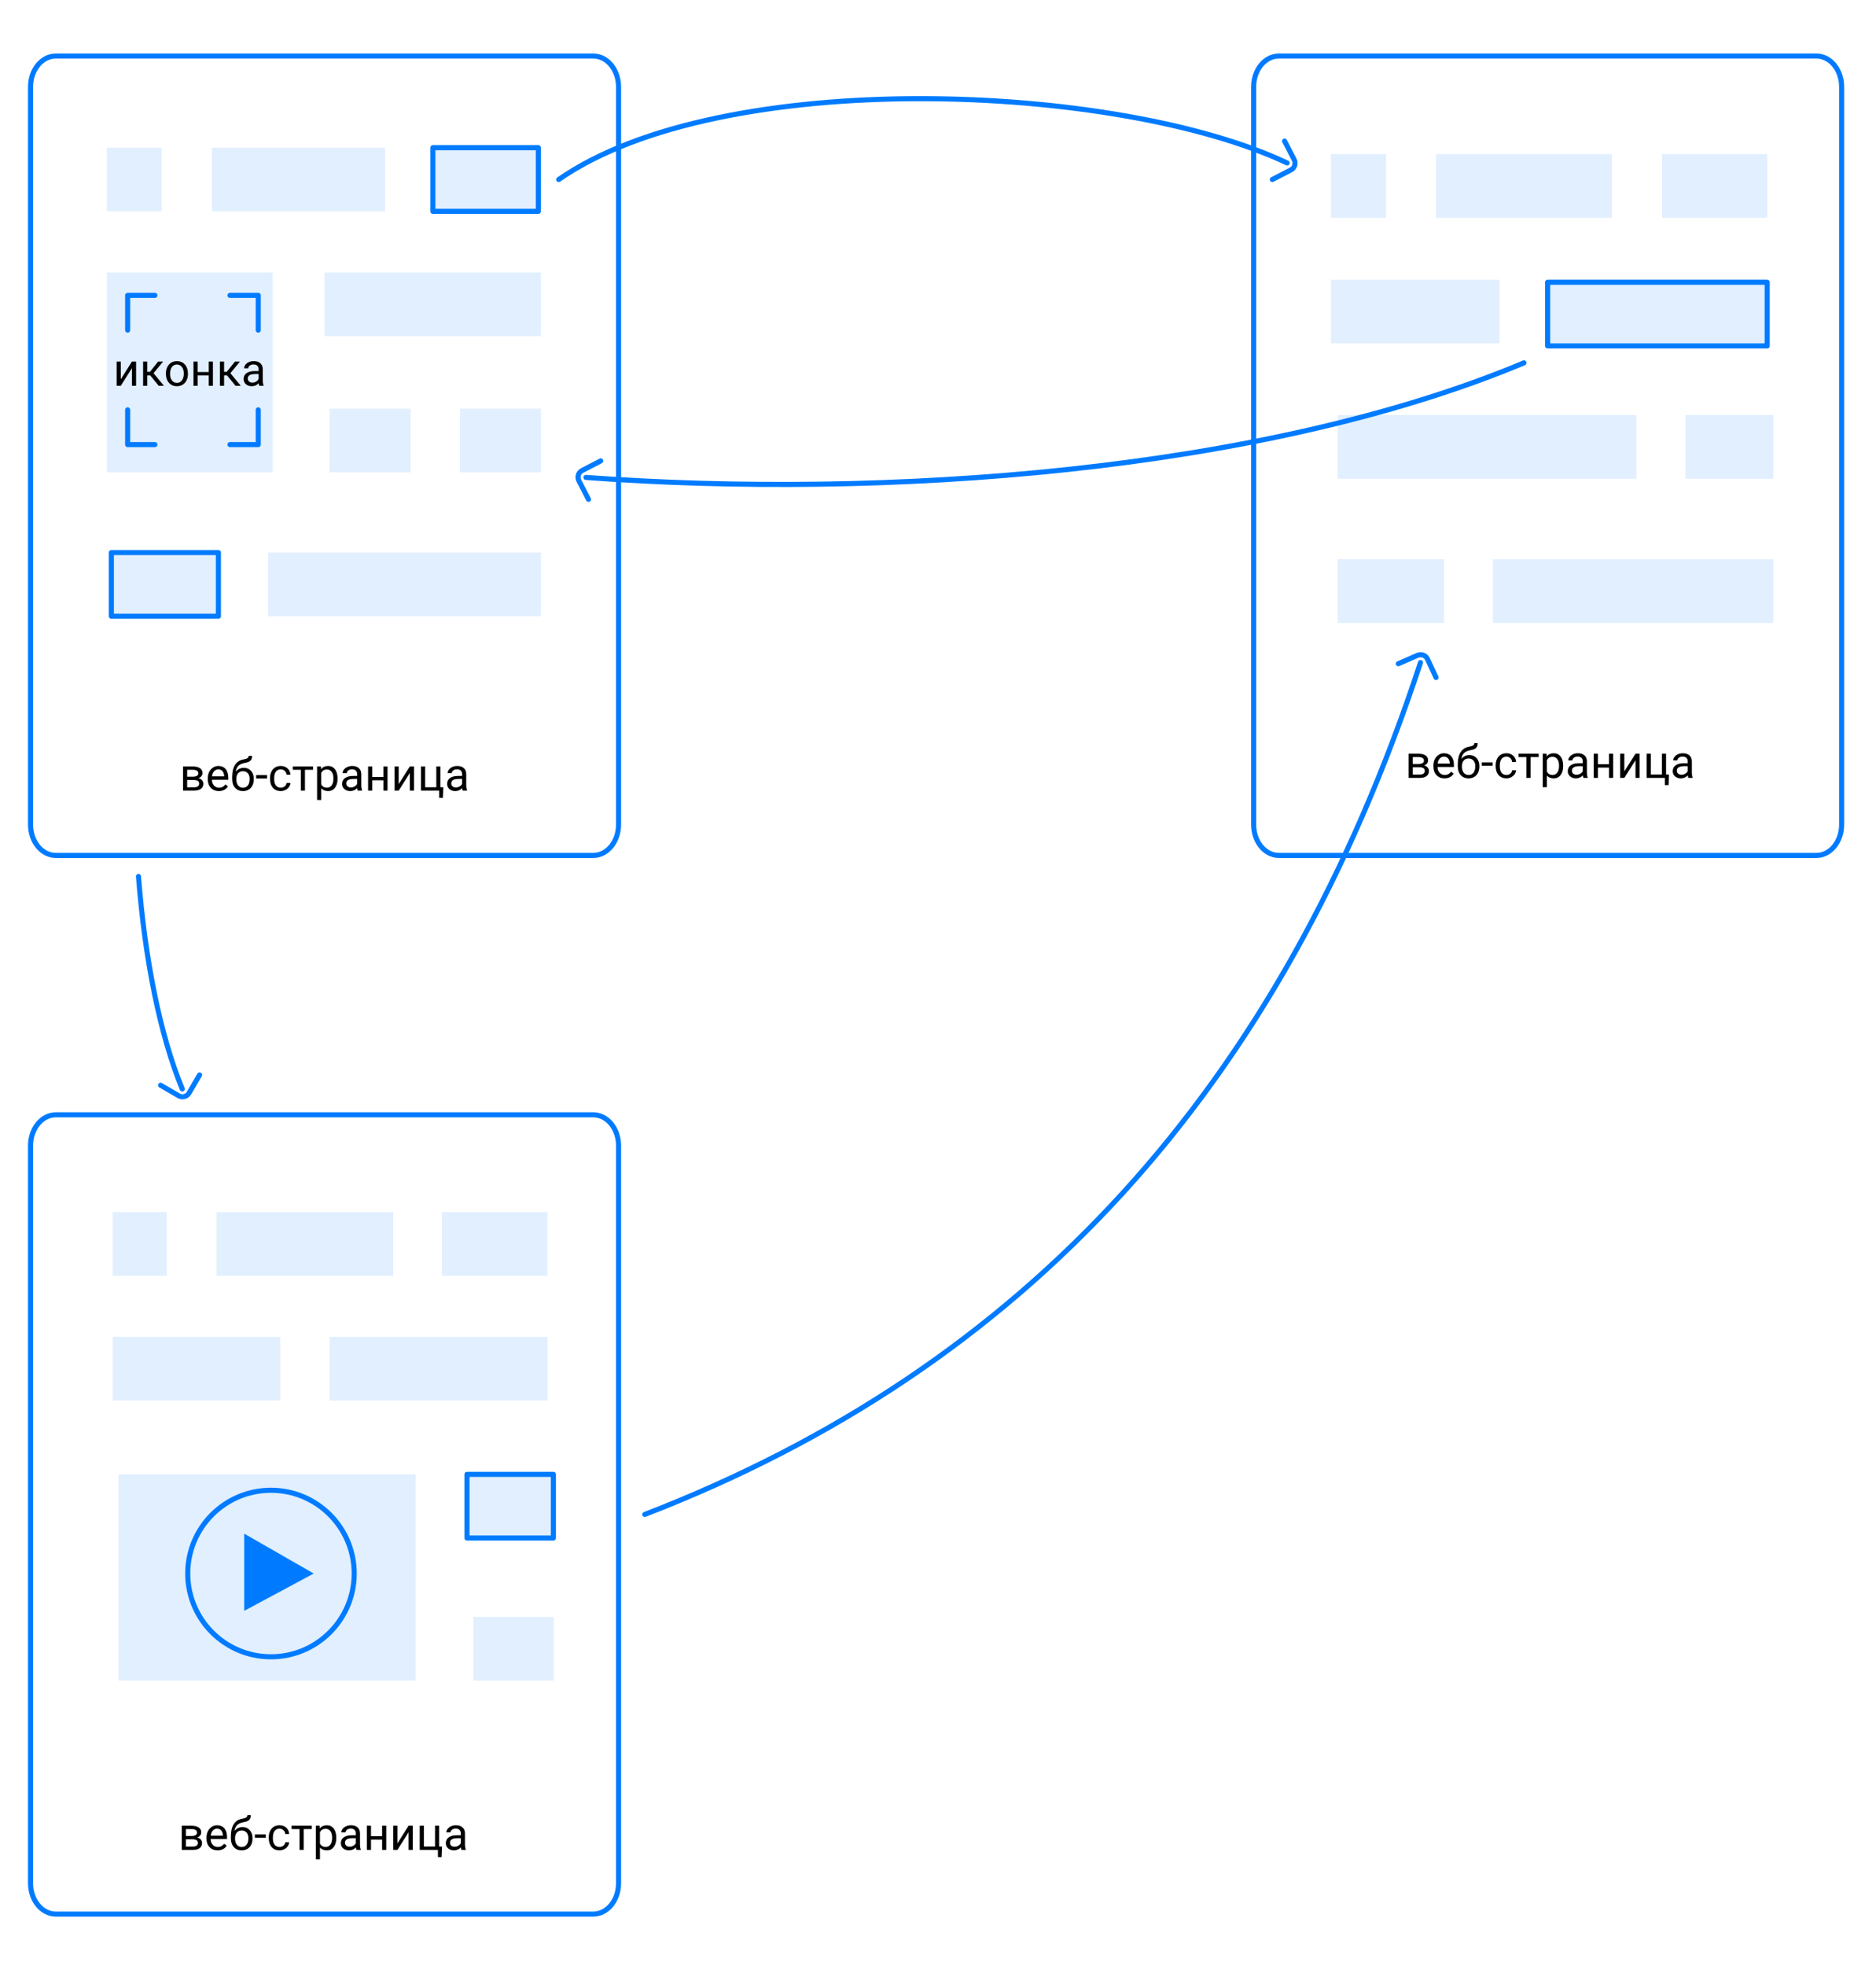 <svg width="1474" height="1544" viewBox="0 0 1474 1544" fill="none" xmlns="http://www.w3.org/2000/svg">
<path opacity="0.12" d="M214.3 214H84V371H214.3V214Z" fill="#007BFF"/>
<path d="M466.1 671.9H43.9C32.9 671.9 24 661.1 24 647.7V68.2C24 54.8 32.9 44 43.9 44H466.1C477.1 44 486 54.8 486 68.2V647.7C486 661.1 477.1 671.9 466.1 671.9Z" stroke="#007BFF" stroke-width="4" stroke-miterlimit="10" stroke-linecap="round" stroke-linejoin="round"/>
<path d="M466.1 1503.4H43.9C32.9 1503.4 24 1492.6 24 1479.2V899.8C24 886.4 32.9 875.6 43.9 875.6H466.1C477.1 875.6 486 886.4 486 899.8V1479.3C486 1492.6 477.1 1503.4 466.1 1503.4Z" stroke="#007BFF" stroke-width="4" stroke-miterlimit="10" stroke-linecap="round" stroke-linejoin="round"/>
<path d="M1427.1 671.9H1004.9C993.9 671.9 985 661.1 985 647.7V68.2C985 54.8 993.9 44 1004.9 44H1427.1C1438.1 44 1447 54.8 1447 68.2V647.7C1447 661.1 1438.1 671.9 1427.1 671.9Z" stroke="#007BFF" stroke-width="4" stroke-miterlimit="10" stroke-linecap="round" stroke-linejoin="round"/>
<path opacity="0.12" d="M127 116H84V166H127V116Z" fill="#007BFF"/>
<path opacity="0.12" d="M322.6 321H259V371H322.6V321Z" fill="#007BFF"/>
<path opacity="0.12" d="M425 321H361.4V371H425V321Z" fill="#007BFF"/>
<path opacity="0.12" d="M302.6 116H166.5V166H302.6V116Z" fill="#007BFF"/>
<path opacity="0.12" d="M171.7 434H87.5V484H171.7V434Z" fill="#007BFF"/>
<path d="M171.6 434H87.5V484H171.6V434Z" stroke="#007BFF" stroke-width="4" stroke-miterlimit="10" stroke-linecap="round" stroke-linejoin="round"/>
<path d="M434.8 1158H366.9V1208H434.8V1158Z" stroke="#007BFF" stroke-width="4" stroke-miterlimit="10" stroke-linecap="round" stroke-linejoin="round"/>
<path d="M100.3 259.3V232H121.7" stroke="#007BFF" stroke-width="4" stroke-miterlimit="10" stroke-linecap="round" stroke-linejoin="round"/>
<path d="M180.7 232H202.9V259.3" stroke="#007BFF" stroke-width="4" stroke-miterlimit="10" stroke-linecap="round" stroke-linejoin="round"/>
<path d="M100.3 321.9V349.2H121.7" stroke="#007BFF" stroke-width="4" stroke-miterlimit="10" stroke-linecap="round" stroke-linejoin="round"/>
<path d="M180.7 349.2H202.9V321.9" stroke="#007BFF" stroke-width="4" stroke-miterlimit="10" stroke-linecap="round" stroke-linejoin="round"/>
<path d="M423 116H340.1V166H423V116Z" stroke="#007BFF" stroke-width="4" stroke-miterlimit="10" stroke-linecap="round" stroke-linejoin="round"/>
<path opacity="0.12" d="M425 214H255V264H425V214Z" fill="#007BFF"/>
<path opacity="0.12" d="M1266.5 121H1128.3V171H1266.5V121Z" fill="#007BFF"/>
<path opacity="0.12" d="M1089 121H1045.7V171H1089V121Z" fill="#007BFF"/>
<path opacity="0.12" d="M1388.5 121H1305.9V171H1388.5V121Z" fill="#007BFF"/>
<path opacity="0.12" d="M1178.2 219.7H1045.7V269.7H1178.2V219.7Z" fill="#007BFF"/>
<path opacity="0.12" d="M1388.5 219.7H1217V269.7H1388.5V219.7Z" fill="#007BFF"/>
<path opacity="0.12" d="M1285.7 326H1051V376H1285.7V326Z" fill="#007BFF"/>
<path opacity="0.12" d="M1393.3 326H1324.3V376H1393.3V326Z" fill="#007BFF"/>
<path opacity="0.12" d="M1393.3 439.3H1173V489.3H1393.3V439.3Z" fill="#007BFF"/>
<path opacity="0.12" d="M1134.6 439.3H1051V489.3H1134.6V439.3Z" fill="#007BFF"/>
<path opacity="0.12" d="M425 434H210.6V484H425V434Z" fill="#007BFF"/>
<path opacity="0.12" d="M131 952H88.6V1002H131V952Z" fill="#007BFF"/>
<path opacity="0.12" d="M309 952H170.1V1002H309V952Z" fill="#007BFF"/>
<path opacity="0.12" d="M430.1 952H347.2V1002H430.1V952Z" fill="#007BFF"/>
<path opacity="0.12" d="M430.2 1050H259V1100H430.2V1050Z" fill="#007BFF"/>
<path opacity="0.12" d="M220.2 1050H88.6V1100H220.2V1050Z" fill="#007BFF"/>
<path opacity="0.12" d="M326.5 1158H93.1V1320H326.5V1158Z" fill="#007BFF"/>
<path opacity="0.12" d="M435.1 1158H366.6V1208H435.1V1158Z" fill="#007BFF"/>
<path opacity="0.12" d="M435 1270H371.9V1320H435V1270Z" fill="#007BFF"/>
<path opacity="0.12" d="M423 116H340.1V166H423V116Z" fill="#007BFF"/>
<path d="M212.9 1301.3C249.019 1301.3 278.3 1272.02 278.3 1235.9C278.3 1199.78 249.019 1170.5 212.9 1170.5C176.781 1170.5 147.5 1199.78 147.5 1235.9C147.5 1272.02 176.781 1301.3 212.9 1301.3Z" stroke="#007BFF" stroke-width="4" stroke-miterlimit="10" stroke-linecap="round" stroke-linejoin="round"/>
<path d="M1388.5 221.7H1216V271.7H1388.5V221.7Z" stroke="#007BFF" stroke-width="4" stroke-miterlimit="10" stroke-linecap="round" stroke-linejoin="round"/>
<path d="M1009.3 110.8L1016.8 125.3C1018.4 128.3 1017.3 132 1014.2 133.5L999.7 141" stroke="#007BFF" stroke-width="4" stroke-miterlimit="10" stroke-linecap="round"/>
<path d="M439 141C567 52 878 65 1011.3 128" stroke="#007BFF" stroke-width="4" stroke-miterlimit="10" stroke-linecap="round"/>
<path d="M156.8 844.3L148.6 858.4C146.9 861.4 143.2 862.3 140.3 860.6L126.2 852.4" stroke="#007BFF" stroke-width="4" stroke-miterlimit="10" stroke-linecap="round"/>
<path d="M143.2 855.3C125.7 812.9 113.9 753.7 108.8 688.4" stroke="#007BFF" stroke-width="4" stroke-miterlimit="10" stroke-linecap="round"/>
<path d="M1098.7 521.3L1113.6 514.8C1116.7 513.4 1120.3 514.7 1121.6 517.7L1128.3 532.1" stroke="#007BFF" stroke-width="4" stroke-miterlimit="10" stroke-linecap="round"/>
<path d="M1116.1 520.4C1006.1 855 805.1 1074.2 506.6 1189.5" stroke="#007BFF" stroke-width="4" stroke-miterlimit="10" stroke-linecap="round"/>
<path d="M462.4 392.2L454.9 377.7C453.3 374.7 454.4 371 457.5 369.5L472 362" stroke="#007BFF" stroke-width="4" stroke-miterlimit="10" stroke-linecap="round"/>
<path d="M1197.4 285C991.7 371 694 392.2 460.4 375" stroke="#007BFF" stroke-width="4" stroke-miterlimit="10" stroke-linecap="round"/>
<path d="M191.9 1265.2V1204.6L246.5 1235.9L191.9 1265.2Z" fill="#007BFF"/>
<path d="M103.684 283.98H106.936V303H103.684V289.131L94.912 303H91.66V283.98H94.912V297.867L103.684 283.98ZM118.08 294.896H115.707V303H112.438V283.98H115.707V292.031H117.834L124.232 283.98H128.17L120.646 293.121L128.803 303H124.672L118.08 294.896ZM130.35 293.314C130.35 291.451 130.713 289.775 131.439 288.287C132.178 286.799 133.197 285.65 134.498 284.842C135.811 284.033 137.305 283.629 138.98 283.629C141.57 283.629 143.662 284.525 145.256 286.318C146.861 288.111 147.664 290.496 147.664 293.473V293.701C147.664 295.553 147.307 297.217 146.592 298.693C145.889 300.158 144.875 301.301 143.551 302.121C142.238 302.941 140.727 303.352 139.016 303.352C136.438 303.352 134.346 302.455 132.74 300.662C131.146 298.869 130.35 296.496 130.35 293.543V293.314ZM133.619 293.701C133.619 295.811 134.105 297.504 135.078 298.781C136.062 300.059 137.375 300.697 139.016 300.697C140.668 300.697 141.98 300.053 142.953 298.764C143.926 297.463 144.412 295.646 144.412 293.314C144.412 291.229 143.914 289.541 142.918 288.252C141.934 286.951 140.621 286.301 138.98 286.301C137.375 286.301 136.08 286.939 135.096 288.217C134.111 289.494 133.619 291.322 133.619 293.701ZM167.281 303H164.029V294.879H155.293V303H152.023V283.98H155.293V292.225H164.029V283.98H167.281V303ZM178.443 294.896H176.07V303H172.801V283.98H176.07V292.031H178.197L184.596 283.98H188.533L181.01 293.121L189.166 303H185.035L178.443 294.896ZM203.703 303C203.516 302.625 203.363 301.957 203.246 300.996C201.734 302.566 199.93 303.352 197.832 303.352C195.957 303.352 194.416 302.824 193.209 301.77C192.014 300.703 191.416 299.355 191.416 297.727C191.416 295.746 192.166 294.211 193.666 293.121C195.178 292.02 197.299 291.469 200.029 291.469H203.193V289.975C203.193 288.838 202.854 287.936 202.174 287.268C201.494 286.588 200.492 286.248 199.168 286.248C198.008 286.248 197.035 286.541 196.25 287.127C195.465 287.713 195.072 288.422 195.072 289.254H191.803C191.803 288.305 192.137 287.391 192.805 286.512C193.484 285.621 194.398 284.918 195.547 284.402C196.707 283.887 197.979 283.629 199.361 283.629C201.553 283.629 203.27 284.18 204.512 285.281C205.754 286.371 206.398 287.877 206.445 289.799V298.553C206.445 300.299 206.668 301.688 207.113 302.719V303H203.703ZM198.307 300.521C199.326 300.521 200.293 300.258 201.207 299.73C202.121 299.203 202.783 298.518 203.193 297.674V293.771H200.645C196.66 293.771 194.668 294.938 194.668 297.27C194.668 298.289 195.008 299.086 195.688 299.66C196.367 300.234 197.24 300.521 198.307 300.521Z" fill="black"/>
<path d="M143.801 621V601.98H151.219C153.75 601.98 155.689 602.426 157.037 603.316C158.396 604.195 159.076 605.49 159.076 607.201C159.076 608.08 158.812 608.877 158.285 609.592C157.758 610.295 156.979 610.834 155.947 611.209C157.096 611.479 158.016 612.006 158.707 612.791C159.41 613.576 159.762 614.514 159.762 615.604C159.762 617.35 159.117 618.686 157.828 619.611C156.551 620.537 154.74 621 152.396 621H143.801ZM147.053 612.65V618.381H152.432C153.791 618.381 154.805 618.129 155.473 617.625C156.152 617.121 156.492 616.412 156.492 615.498C156.492 613.6 155.098 612.65 152.309 612.65H147.053ZM147.053 610.049H151.254C154.301 610.049 155.824 609.158 155.824 607.377C155.824 605.596 154.383 604.676 151.5 604.617H147.053V610.049ZM171.961 621.352C169.383 621.352 167.285 620.508 165.668 618.82C164.051 617.121 163.242 614.854 163.242 612.018V611.42C163.242 609.533 163.6 607.852 164.314 606.375C165.041 604.887 166.049 603.727 167.338 602.895C168.639 602.051 170.045 601.629 171.557 601.629C174.029 601.629 175.951 602.443 177.322 604.072C178.693 605.701 179.379 608.033 179.379 611.068V612.422H166.494C166.541 614.297 167.086 615.814 168.129 616.975C169.184 618.123 170.52 618.697 172.137 618.697C173.285 618.697 174.258 618.463 175.055 617.994C175.852 617.525 176.549 616.904 177.146 616.131L179.133 617.678C177.539 620.127 175.148 621.352 171.961 621.352ZM171.557 604.301C170.244 604.301 169.143 604.781 168.252 605.742C167.361 606.691 166.811 608.027 166.6 609.75H176.127V609.504C176.033 607.852 175.588 606.574 174.791 605.672C173.994 604.758 172.916 604.301 171.557 604.301ZM191.508 603.07C193.898 603.07 195.809 603.873 197.238 605.479C198.68 607.072 199.4 609.176 199.4 611.789V612.088C199.4 613.881 199.055 615.486 198.363 616.904C197.672 618.311 196.676 619.406 195.375 620.191C194.086 620.965 192.598 621.352 190.91 621.352C188.355 621.352 186.299 620.502 184.74 618.803C183.182 617.092 182.402 614.801 182.402 611.93V610.348C182.402 606.352 183.141 603.176 184.617 600.82C186.105 598.465 188.297 597.029 191.191 596.514C192.832 596.221 193.939 595.863 194.514 595.441C195.088 595.02 195.375 594.439 195.375 593.701H198.047C198.047 595.166 197.713 596.309 197.045 597.129C196.389 597.949 195.334 598.529 193.881 598.869L191.455 599.414C189.521 599.871 188.068 600.645 187.096 601.734C186.135 602.812 185.508 604.254 185.215 606.059C186.938 604.066 189.035 603.07 191.508 603.07ZM190.875 605.742C189.281 605.742 188.016 606.281 187.078 607.359C186.141 608.426 185.672 609.908 185.672 611.807V612.088C185.672 614.127 186.141 615.744 187.078 616.939C188.027 618.123 189.305 618.715 190.91 618.715C192.527 618.715 193.805 618.117 194.742 616.922C195.68 615.727 196.148 613.98 196.148 611.684C196.148 609.891 195.674 608.455 194.725 607.377C193.787 606.287 192.504 605.742 190.875 605.742ZM209.824 611.455H201.246V608.801H209.824V611.455ZM220.635 618.697C221.795 618.697 222.809 618.346 223.676 617.643C224.543 616.939 225.023 616.061 225.117 615.006H228.193C228.135 616.096 227.76 617.133 227.068 618.117C226.377 619.102 225.451 619.887 224.291 620.473C223.143 621.059 221.924 621.352 220.635 621.352C218.045 621.352 215.982 620.49 214.447 618.768C212.924 617.033 212.162 614.666 212.162 611.666V611.121C212.162 609.27 212.502 607.623 213.182 606.182C213.861 604.74 214.834 603.621 216.1 602.824C217.377 602.027 218.883 601.629 220.617 601.629C222.75 601.629 224.52 602.268 225.926 603.545C227.344 604.822 228.1 606.48 228.193 608.52H225.117C225.023 607.289 224.555 606.281 223.711 605.496C222.879 604.699 221.848 604.301 220.617 604.301C218.965 604.301 217.682 604.898 216.768 606.094C215.865 607.277 215.414 608.994 215.414 611.244V611.859C215.414 614.051 215.865 615.738 216.768 616.922C217.67 618.105 218.959 618.697 220.635 618.697ZM245.982 604.617H239.602V621H236.35V604.617H230.092V601.98H245.982V604.617ZM265.213 611.701C265.213 614.596 264.551 616.928 263.227 618.697C261.902 620.467 260.109 621.352 257.848 621.352C255.539 621.352 253.723 620.619 252.398 619.154V628.312H249.146V601.98H252.117L252.275 604.09C253.6 602.449 255.439 601.629 257.795 601.629C260.08 601.629 261.885 602.49 263.209 604.213C264.545 605.936 265.213 608.332 265.213 611.402V611.701ZM261.961 611.332C261.961 609.188 261.504 607.494 260.59 606.252C259.676 605.01 258.422 604.389 256.828 604.389C254.859 604.389 253.383 605.262 252.398 607.008V616.096C253.371 617.83 254.859 618.697 256.863 618.697C258.422 618.697 259.658 618.082 260.572 616.852C261.498 615.609 261.961 613.77 261.961 611.332ZM281.104 621C280.916 620.625 280.764 619.957 280.646 618.996C279.135 620.566 277.33 621.352 275.232 621.352C273.357 621.352 271.816 620.824 270.609 619.77C269.414 618.703 268.816 617.355 268.816 615.727C268.816 613.746 269.566 612.211 271.066 611.121C272.578 610.02 274.699 609.469 277.43 609.469H280.594V607.975C280.594 606.838 280.254 605.936 279.574 605.268C278.895 604.588 277.893 604.248 276.568 604.248C275.408 604.248 274.436 604.541 273.65 605.127C272.865 605.713 272.473 606.422 272.473 607.254H269.203C269.203 606.305 269.537 605.391 270.205 604.512C270.885 603.621 271.799 602.918 272.947 602.402C274.107 601.887 275.379 601.629 276.762 601.629C278.953 601.629 280.67 602.18 281.912 603.281C283.154 604.371 283.799 605.877 283.846 607.799V616.553C283.846 618.299 284.068 619.688 284.514 620.719V621H281.104ZM275.707 618.521C276.727 618.521 277.693 618.258 278.607 617.73C279.521 617.203 280.184 616.518 280.594 615.674V611.771H278.045C274.061 611.771 272.068 612.938 272.068 615.27C272.068 616.289 272.408 617.086 273.088 617.66C273.768 618.234 274.641 618.521 275.707 618.521ZM304.482 621H301.23V612.879H292.494V621H289.225V601.98H292.494V610.225H301.23V601.98H304.482V621ZM322.025 601.98H325.277V621H322.025V607.131L313.254 621H310.002V601.98H313.254V615.867L322.025 601.98ZM330.779 601.98H334.049V618.346H342.803V601.98H346.055V618.346H348.322L348.006 626.643H345.088V621H330.779V601.98ZM363.58 621C363.393 620.625 363.24 619.957 363.123 618.996C361.611 620.566 359.807 621.352 357.709 621.352C355.834 621.352 354.293 620.824 353.086 619.77C351.891 618.703 351.293 617.355 351.293 615.727C351.293 613.746 352.043 612.211 353.543 611.121C355.055 610.02 357.176 609.469 359.906 609.469H363.07V607.975C363.07 606.838 362.73 605.936 362.051 605.268C361.371 604.588 360.369 604.248 359.045 604.248C357.885 604.248 356.912 604.541 356.127 605.127C355.342 605.713 354.949 606.422 354.949 607.254H351.68C351.68 606.305 352.014 605.391 352.682 604.512C353.361 603.621 354.275 602.918 355.424 602.402C356.584 601.887 357.855 601.629 359.238 601.629C361.43 601.629 363.146 602.18 364.389 603.281C365.631 604.371 366.275 605.877 366.322 607.799V616.553C366.322 618.299 366.545 619.688 366.99 620.719V621H363.58ZM358.184 618.521C359.203 618.521 360.17 618.258 361.084 617.73C361.998 617.203 362.66 616.518 363.07 615.674V611.771H360.521C356.537 611.771 354.545 612.938 354.545 615.27C354.545 616.289 354.885 617.086 355.564 617.66C356.244 618.234 357.117 618.521 358.184 618.521Z" fill="black"/>
<path d="M1106.8 611V591.98H1114.22C1116.75 591.98 1118.69 592.426 1120.04 593.316C1121.4 594.195 1122.08 595.49 1122.08 597.201C1122.08 598.08 1121.81 598.877 1121.29 599.592C1120.76 600.295 1119.98 600.834 1118.95 601.209C1120.1 601.479 1121.02 602.006 1121.71 602.791C1122.41 603.576 1122.76 604.514 1122.76 605.604C1122.76 607.35 1122.12 608.686 1120.83 609.611C1119.55 610.537 1117.74 611 1115.4 611H1106.8ZM1110.05 602.65V608.381H1115.43C1116.79 608.381 1117.8 608.129 1118.47 607.625C1119.15 607.121 1119.49 606.412 1119.49 605.498C1119.49 603.6 1118.1 602.65 1115.31 602.65H1110.05ZM1110.05 600.049H1114.25C1117.3 600.049 1118.82 599.158 1118.82 597.377C1118.82 595.596 1117.38 594.676 1114.5 594.617H1110.05V600.049ZM1134.96 611.352C1132.38 611.352 1130.29 610.508 1128.67 608.82C1127.05 607.121 1126.24 604.854 1126.24 602.018V601.42C1126.24 599.533 1126.6 597.852 1127.31 596.375C1128.04 594.887 1129.05 593.727 1130.34 592.895C1131.64 592.051 1133.04 591.629 1134.56 591.629C1137.03 591.629 1138.95 592.443 1140.32 594.072C1141.69 595.701 1142.38 598.033 1142.38 601.068V602.422H1129.49C1129.54 604.297 1130.09 605.814 1131.13 606.975C1132.18 608.123 1133.52 608.697 1135.14 608.697C1136.29 608.697 1137.26 608.463 1138.05 607.994C1138.85 607.525 1139.55 606.904 1140.15 606.131L1142.13 607.678C1140.54 610.127 1138.15 611.352 1134.96 611.352ZM1134.56 594.301C1133.24 594.301 1132.14 594.781 1131.25 595.742C1130.36 596.691 1129.81 598.027 1129.6 599.75H1139.13V599.504C1139.03 597.852 1138.59 596.574 1137.79 595.672C1136.99 594.758 1135.92 594.301 1134.56 594.301ZM1154.51 593.07C1156.9 593.07 1158.81 593.873 1160.24 595.479C1161.68 597.072 1162.4 599.176 1162.4 601.789V602.088C1162.4 603.881 1162.05 605.486 1161.36 606.904C1160.67 608.311 1159.68 609.406 1158.38 610.191C1157.09 610.965 1155.6 611.352 1153.91 611.352C1151.36 611.352 1149.3 610.502 1147.74 608.803C1146.18 607.092 1145.4 604.801 1145.4 601.93V600.348C1145.4 596.352 1146.14 593.176 1147.62 590.82C1149.11 588.465 1151.3 587.029 1154.19 586.514C1155.83 586.221 1156.94 585.863 1157.51 585.441C1158.09 585.02 1158.38 584.439 1158.38 583.701H1161.05C1161.05 585.166 1160.71 586.309 1160.04 587.129C1159.39 587.949 1158.33 588.529 1156.88 588.869L1154.46 589.414C1152.52 589.871 1151.07 590.645 1150.1 591.734C1149.13 592.812 1148.51 594.254 1148.21 596.059C1149.94 594.066 1152.04 593.07 1154.51 593.07ZM1153.88 595.742C1152.28 595.742 1151.02 596.281 1150.08 597.359C1149.14 598.426 1148.67 599.908 1148.67 601.807V602.088C1148.67 604.127 1149.14 605.744 1150.08 606.939C1151.03 608.123 1152.3 608.715 1153.91 608.715C1155.53 608.715 1156.8 608.117 1157.74 606.922C1158.68 605.727 1159.15 603.98 1159.15 601.684C1159.15 599.891 1158.67 598.455 1157.72 597.377C1156.79 596.287 1155.5 595.742 1153.88 595.742ZM1172.82 601.455H1164.25V598.801H1172.82V601.455ZM1183.63 608.697C1184.79 608.697 1185.81 608.346 1186.68 607.643C1187.54 606.939 1188.02 606.061 1188.12 605.006H1191.19C1191.13 606.096 1190.76 607.133 1190.07 608.117C1189.38 609.102 1188.45 609.887 1187.29 610.473C1186.14 611.059 1184.92 611.352 1183.63 611.352C1181.04 611.352 1178.98 610.49 1177.45 608.768C1175.92 607.033 1175.16 604.666 1175.16 601.666V601.121C1175.16 599.27 1175.5 597.623 1176.18 596.182C1176.86 594.74 1177.83 593.621 1179.1 592.824C1180.38 592.027 1181.88 591.629 1183.62 591.629C1185.75 591.629 1187.52 592.268 1188.93 593.545C1190.34 594.822 1191.1 596.48 1191.19 598.52H1188.12C1188.02 597.289 1187.55 596.281 1186.71 595.496C1185.88 594.699 1184.85 594.301 1183.62 594.301C1181.96 594.301 1180.68 594.898 1179.77 596.094C1178.87 597.277 1178.41 598.994 1178.41 601.244V601.859C1178.41 604.051 1178.87 605.738 1179.77 606.922C1180.67 608.105 1181.96 608.697 1183.63 608.697ZM1208.98 594.617H1202.6V611H1199.35V594.617H1193.09V591.98H1208.98V594.617ZM1228.21 601.701C1228.21 604.596 1227.55 606.928 1226.23 608.697C1224.9 610.467 1223.11 611.352 1220.85 611.352C1218.54 611.352 1216.72 610.619 1215.4 609.154V618.312H1212.15V591.98H1215.12L1215.28 594.09C1216.6 592.449 1218.44 591.629 1220.79 591.629C1223.08 591.629 1224.88 592.49 1226.21 594.213C1227.54 595.936 1228.21 598.332 1228.21 601.402V601.701ZM1224.96 601.332C1224.96 599.188 1224.5 597.494 1223.59 596.252C1222.68 595.01 1221.42 594.389 1219.83 594.389C1217.86 594.389 1216.38 595.262 1215.4 597.008V606.096C1216.37 607.83 1217.86 608.697 1219.86 608.697C1221.42 608.697 1222.66 608.082 1223.57 606.852C1224.5 605.609 1224.96 603.77 1224.96 601.332ZM1244.1 611C1243.92 610.625 1243.76 609.957 1243.65 608.996C1242.13 610.566 1240.33 611.352 1238.23 611.352C1236.36 611.352 1234.82 610.824 1233.61 609.77C1232.41 608.703 1231.82 607.355 1231.82 605.727C1231.82 603.746 1232.57 602.211 1234.07 601.121C1235.58 600.02 1237.7 599.469 1240.43 599.469H1243.59V597.975C1243.59 596.838 1243.25 595.936 1242.57 595.268C1241.89 594.588 1240.89 594.248 1239.57 594.248C1238.41 594.248 1237.44 594.541 1236.65 595.127C1235.87 595.713 1235.47 596.422 1235.47 597.254H1232.2C1232.2 596.305 1232.54 595.391 1233.21 594.512C1233.88 593.621 1234.8 592.918 1235.95 592.402C1237.11 591.887 1238.38 591.629 1239.76 591.629C1241.95 591.629 1243.67 592.18 1244.91 593.281C1246.15 594.371 1246.8 595.877 1246.85 597.799V606.553C1246.85 608.299 1247.07 609.688 1247.51 610.719V611H1244.1ZM1238.71 608.521C1239.73 608.521 1240.69 608.258 1241.61 607.73C1242.52 607.203 1243.18 606.518 1243.59 605.674V601.771H1241.04C1237.06 601.771 1235.07 602.938 1235.07 605.27C1235.07 606.289 1235.41 607.086 1236.09 607.66C1236.77 608.234 1237.64 608.521 1238.71 608.521ZM1267.48 611H1264.23V602.879H1255.49V611H1252.22V591.98H1255.49V600.225H1264.23V591.98H1267.48V611ZM1285.03 591.98H1288.28V611H1285.03V597.131L1276.25 611H1273V591.98H1276.25V605.867L1285.03 591.98ZM1293.78 591.98H1297.05V608.346H1305.8V591.98H1309.05V608.346H1311.32L1311.01 616.643H1308.09V611H1293.78V591.98ZM1326.58 611C1326.39 610.625 1326.24 609.957 1326.12 608.996C1324.61 610.566 1322.81 611.352 1320.71 611.352C1318.83 611.352 1317.29 610.824 1316.09 609.77C1314.89 608.703 1314.29 607.355 1314.29 605.727C1314.29 603.746 1315.04 602.211 1316.54 601.121C1318.05 600.02 1320.18 599.469 1322.91 599.469H1326.07V597.975C1326.07 596.838 1325.73 595.936 1325.05 595.268C1324.37 594.588 1323.37 594.248 1322.04 594.248C1320.88 594.248 1319.91 594.541 1319.13 595.127C1318.34 595.713 1317.95 596.422 1317.95 597.254H1314.68C1314.68 596.305 1315.01 595.391 1315.68 594.512C1316.36 593.621 1317.28 592.918 1318.42 592.402C1319.58 591.887 1320.86 591.629 1322.24 591.629C1324.43 591.629 1326.15 592.18 1327.39 593.281C1328.63 594.371 1329.28 595.877 1329.32 597.799V606.553C1329.32 608.299 1329.54 609.688 1329.99 610.719V611H1326.58ZM1321.18 608.521C1322.2 608.521 1323.17 608.258 1324.08 607.73C1325 607.203 1325.66 606.518 1326.07 605.674V601.771H1323.52C1319.54 601.771 1317.54 602.938 1317.54 605.27C1317.54 606.289 1317.88 607.086 1318.56 607.66C1319.24 608.234 1320.12 608.521 1321.18 608.521Z" fill="black"/>
<path d="M142.801 1453V1433.98H150.219C152.75 1433.98 154.689 1434.43 156.037 1435.32C157.396 1436.2 158.076 1437.49 158.076 1439.2C158.076 1440.08 157.812 1440.88 157.285 1441.59C156.758 1442.29 155.979 1442.83 154.947 1443.21C156.096 1443.48 157.016 1444.01 157.707 1444.79C158.41 1445.58 158.762 1446.51 158.762 1447.6C158.762 1449.35 158.117 1450.69 156.828 1451.61C155.551 1452.54 153.74 1453 151.396 1453H142.801ZM146.053 1444.65V1450.38H151.432C152.791 1450.38 153.805 1450.13 154.473 1449.62C155.152 1449.12 155.492 1448.41 155.492 1447.5C155.492 1445.6 154.098 1444.65 151.309 1444.65H146.053ZM146.053 1442.05H150.254C153.301 1442.05 154.824 1441.16 154.824 1439.38C154.824 1437.6 153.383 1436.68 150.5 1436.62H146.053V1442.05ZM170.961 1453.35C168.383 1453.35 166.285 1452.51 164.668 1450.82C163.051 1449.12 162.242 1446.85 162.242 1444.02V1443.42C162.242 1441.53 162.6 1439.85 163.314 1438.38C164.041 1436.89 165.049 1435.73 166.338 1434.89C167.639 1434.05 169.045 1433.63 170.557 1433.63C173.029 1433.63 174.951 1434.44 176.322 1436.07C177.693 1437.7 178.379 1440.03 178.379 1443.07V1444.42H165.494C165.541 1446.3 166.086 1447.81 167.129 1448.97C168.184 1450.12 169.52 1450.7 171.137 1450.7C172.285 1450.7 173.258 1450.46 174.055 1449.99C174.852 1449.53 175.549 1448.9 176.146 1448.13L178.133 1449.68C176.539 1452.13 174.148 1453.35 170.961 1453.35ZM170.557 1436.3C169.244 1436.3 168.143 1436.78 167.252 1437.74C166.361 1438.69 165.811 1440.03 165.6 1441.75H175.127V1441.5C175.033 1439.85 174.588 1438.57 173.791 1437.67C172.994 1436.76 171.916 1436.3 170.557 1436.3ZM190.508 1435.07C192.898 1435.07 194.809 1435.87 196.238 1437.48C197.68 1439.07 198.4 1441.18 198.4 1443.79V1444.09C198.4 1445.88 198.055 1447.49 197.363 1448.9C196.672 1450.31 195.676 1451.41 194.375 1452.19C193.086 1452.96 191.598 1453.35 189.91 1453.35C187.355 1453.35 185.299 1452.5 183.74 1450.8C182.182 1449.09 181.402 1446.8 181.402 1443.93V1442.35C181.402 1438.35 182.141 1435.18 183.617 1432.82C185.105 1430.46 187.297 1429.03 190.191 1428.51C191.832 1428.22 192.939 1427.86 193.514 1427.44C194.088 1427.02 194.375 1426.44 194.375 1425.7H197.047C197.047 1427.17 196.713 1428.31 196.045 1429.13C195.389 1429.95 194.334 1430.53 192.881 1430.87L190.455 1431.41C188.521 1431.87 187.068 1432.64 186.096 1433.73C185.135 1434.81 184.508 1436.25 184.215 1438.06C185.938 1436.07 188.035 1435.07 190.508 1435.07ZM189.875 1437.74C188.281 1437.74 187.016 1438.28 186.078 1439.36C185.141 1440.43 184.672 1441.91 184.672 1443.81V1444.09C184.672 1446.13 185.141 1447.74 186.078 1448.94C187.027 1450.12 188.305 1450.71 189.91 1450.71C191.527 1450.71 192.805 1450.12 193.742 1448.92C194.68 1447.73 195.148 1445.98 195.148 1443.68C195.148 1441.89 194.674 1440.46 193.725 1439.38C192.787 1438.29 191.504 1437.74 189.875 1437.74ZM208.824 1443.46H200.246V1440.8H208.824V1443.46ZM219.635 1450.7C220.795 1450.7 221.809 1450.35 222.676 1449.64C223.543 1448.94 224.023 1448.06 224.117 1447.01H227.193C227.135 1448.1 226.76 1449.13 226.068 1450.12C225.377 1451.1 224.451 1451.89 223.291 1452.47C222.143 1453.06 220.924 1453.35 219.635 1453.35C217.045 1453.35 214.982 1452.49 213.447 1450.77C211.924 1449.03 211.162 1446.67 211.162 1443.67V1443.12C211.162 1441.27 211.502 1439.62 212.182 1438.18C212.861 1436.74 213.834 1435.62 215.1 1434.82C216.377 1434.03 217.883 1433.63 219.617 1433.63C221.75 1433.63 223.52 1434.27 224.926 1435.54C226.344 1436.82 227.1 1438.48 227.193 1440.52H224.117C224.023 1439.29 223.555 1438.28 222.711 1437.5C221.879 1436.7 220.848 1436.3 219.617 1436.3C217.965 1436.3 216.682 1436.9 215.768 1438.09C214.865 1439.28 214.414 1440.99 214.414 1443.24V1443.86C214.414 1446.05 214.865 1447.74 215.768 1448.92C216.67 1450.11 217.959 1450.7 219.635 1450.7ZM244.982 1436.62H238.602V1453H235.35V1436.62H229.092V1433.98H244.982V1436.62ZM264.213 1443.7C264.213 1446.6 263.551 1448.93 262.227 1450.7C260.902 1452.47 259.109 1453.35 256.848 1453.35C254.539 1453.35 252.723 1452.62 251.398 1451.15V1460.31H248.146V1433.98H251.117L251.275 1436.09C252.6 1434.45 254.439 1433.63 256.795 1433.63C259.08 1433.63 260.885 1434.49 262.209 1436.21C263.545 1437.94 264.213 1440.33 264.213 1443.4V1443.7ZM260.961 1443.33C260.961 1441.19 260.504 1439.49 259.59 1438.25C258.676 1437.01 257.422 1436.39 255.828 1436.39C253.859 1436.39 252.383 1437.26 251.398 1439.01V1448.1C252.371 1449.83 253.859 1450.7 255.863 1450.7C257.422 1450.7 258.658 1450.08 259.572 1448.85C260.498 1447.61 260.961 1445.77 260.961 1443.33ZM280.104 1453C279.916 1452.62 279.764 1451.96 279.646 1451C278.135 1452.57 276.33 1453.35 274.232 1453.35C272.357 1453.35 270.816 1452.82 269.609 1451.77C268.414 1450.7 267.816 1449.36 267.816 1447.73C267.816 1445.75 268.566 1444.21 270.066 1443.12C271.578 1442.02 273.699 1441.47 276.43 1441.47H279.594V1439.97C279.594 1438.84 279.254 1437.94 278.574 1437.27C277.895 1436.59 276.893 1436.25 275.568 1436.25C274.408 1436.25 273.436 1436.54 272.65 1437.13C271.865 1437.71 271.473 1438.42 271.473 1439.25H268.203C268.203 1438.3 268.537 1437.39 269.205 1436.51C269.885 1435.62 270.799 1434.92 271.947 1434.4C273.107 1433.89 274.379 1433.63 275.762 1433.63C277.953 1433.63 279.67 1434.18 280.912 1435.28C282.154 1436.37 282.799 1437.88 282.846 1439.8V1448.55C282.846 1450.3 283.068 1451.69 283.514 1452.72V1453H280.104ZM274.707 1450.52C275.727 1450.52 276.693 1450.26 277.607 1449.73C278.521 1449.2 279.184 1448.52 279.594 1447.67V1443.77H277.045C273.061 1443.77 271.068 1444.94 271.068 1447.27C271.068 1448.29 271.408 1449.09 272.088 1449.66C272.768 1450.23 273.641 1450.52 274.707 1450.52ZM303.482 1453H300.23V1444.88H291.494V1453H288.225V1433.98H291.494V1442.22H300.23V1433.98H303.482V1453ZM321.025 1433.98H324.277V1453H321.025V1439.13L312.254 1453H309.002V1433.98H312.254V1447.87L321.025 1433.98ZM329.779 1433.98H333.049V1450.35H341.803V1433.98H345.055V1450.35H347.322L347.006 1458.64H344.088V1453H329.779V1433.98ZM362.58 1453C362.393 1452.62 362.24 1451.96 362.123 1451C360.611 1452.57 358.807 1453.35 356.709 1453.35C354.834 1453.35 353.293 1452.82 352.086 1451.77C350.891 1450.7 350.293 1449.36 350.293 1447.73C350.293 1445.75 351.043 1444.21 352.543 1443.12C354.055 1442.02 356.176 1441.47 358.906 1441.47H362.07V1439.97C362.07 1438.84 361.73 1437.94 361.051 1437.27C360.371 1436.59 359.369 1436.25 358.045 1436.25C356.885 1436.25 355.912 1436.54 355.127 1437.13C354.342 1437.71 353.949 1438.42 353.949 1439.25H350.68C350.68 1438.3 351.014 1437.39 351.682 1436.51C352.361 1435.62 353.275 1434.92 354.424 1434.4C355.584 1433.89 356.855 1433.63 358.238 1433.63C360.43 1433.63 362.146 1434.18 363.389 1435.28C364.631 1436.37 365.275 1437.88 365.322 1439.8V1448.55C365.322 1450.3 365.545 1451.69 365.99 1452.72V1453H362.58ZM357.184 1450.52C358.203 1450.52 359.17 1450.26 360.084 1449.73C360.998 1449.2 361.66 1448.52 362.07 1447.67V1443.77H359.521C355.537 1443.77 353.545 1444.94 353.545 1447.27C353.545 1448.29 353.885 1449.09 354.564 1449.66C355.244 1450.23 356.117 1450.52 357.184 1450.52Z" fill="black"/>
</svg>
